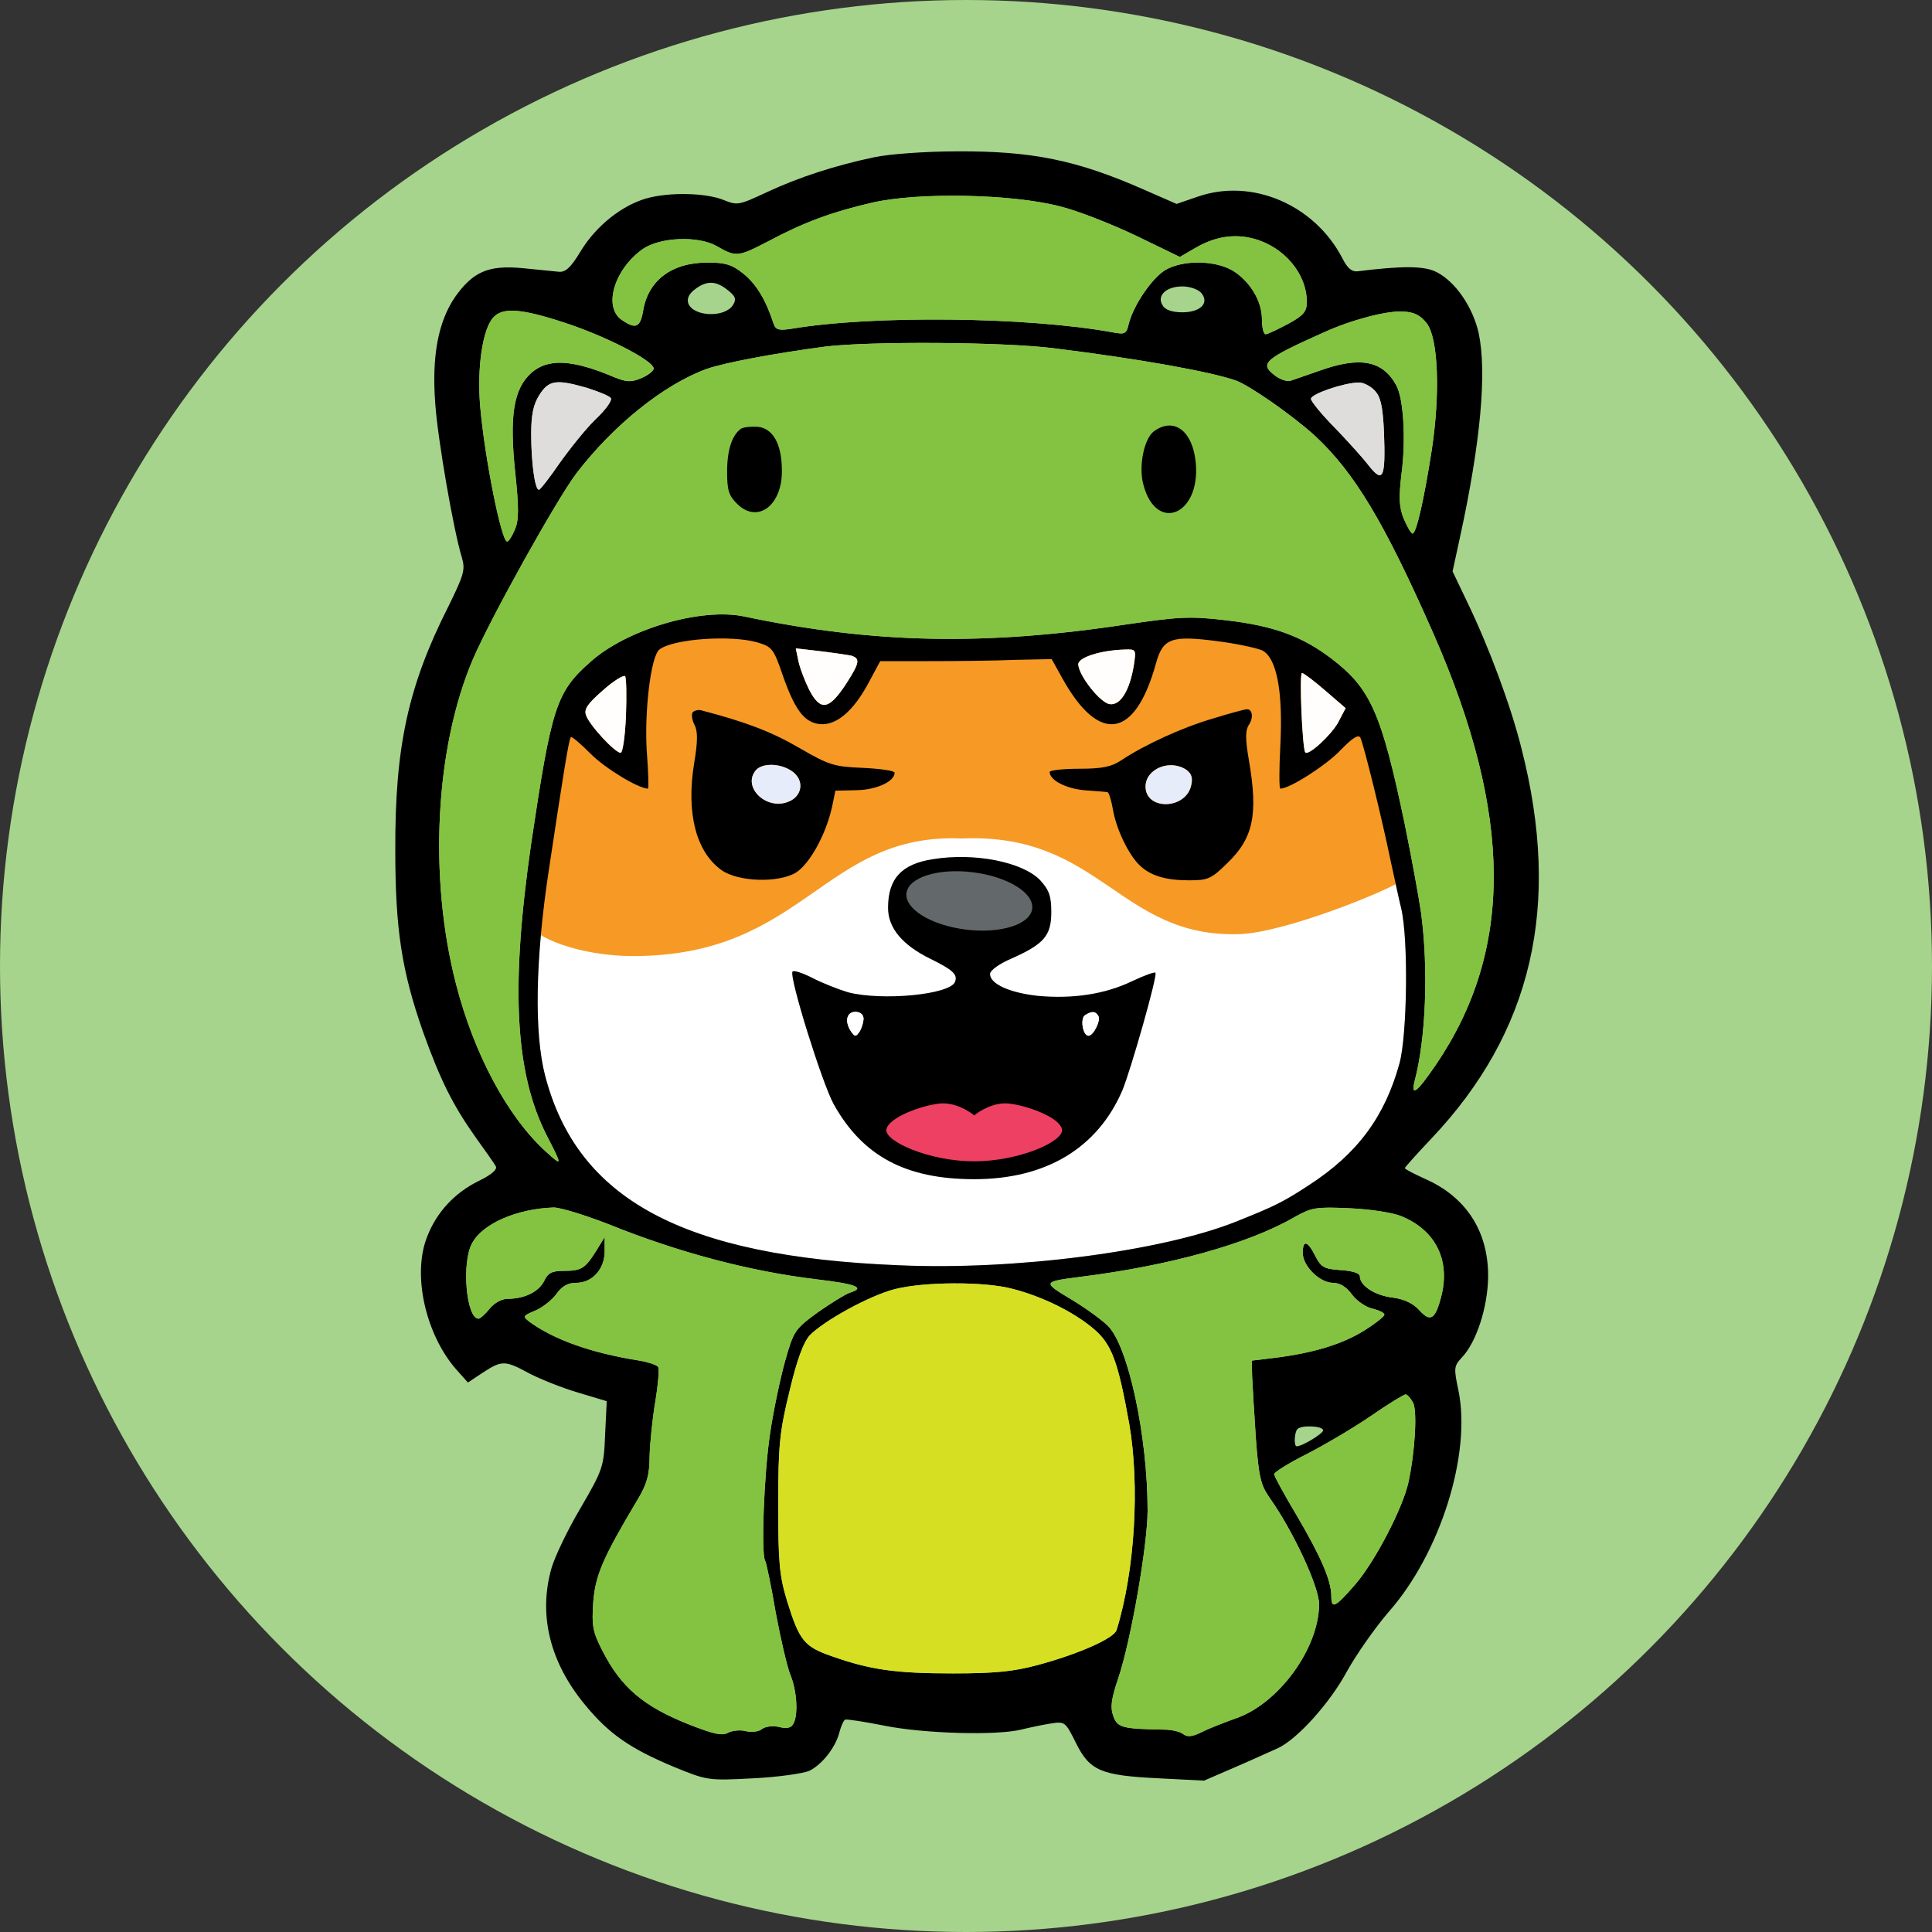 <svg width="20" height="20" viewBox="0 0 20 20" fill="none" xmlns="http://www.w3.org/2000/svg">
<rect x="0" y="0" width="20" height="20" fill="#333333" stroke="none"/>
<circle cx="10" cy="10" r="10" fill="#A6D48C"/>
<path d="M7.84 6.65C7.992 6.695 8.009 6.716 8.102 6.988C8.229 7.351 8.326 7.479 8.487 7.496C8.656 7.512 8.833 7.364 8.989 7.071L9.112 6.844H9.619C9.898 6.844 10.295 6.84 10.507 6.831L10.887 6.823L10.997 7.021C11.377 7.706 11.749 7.648 11.964 6.873C12.036 6.608 12.121 6.575 12.598 6.637C12.797 6.662 13.004 6.707 13.063 6.732C13.215 6.807 13.283 7.153 13.253 7.718C13.241 7.966 13.241 8.164 13.253 8.164C13.351 8.164 13.723 7.925 13.87 7.772C13.997 7.64 14.061 7.599 14.082 7.636C14.116 7.702 14.306 8.473 14.394 8.907C14.432 9.076 14.479 9.299 14.504 9.402C14.58 9.719 14.568 10.706 14.487 11.007C14.335 11.56 14.052 11.943 13.549 12.269C13.283 12.443 13.203 12.484 12.789 12.649C12.02 12.954 10.507 13.152 9.302 13.098C7.071 13.008 5.976 12.418 5.642 11.135C5.528 10.697 5.541 9.93 5.68 9.01C5.828 8.028 5.888 7.652 5.909 7.632C5.917 7.619 6.01 7.698 6.116 7.805C6.264 7.954 6.61 8.164 6.707 8.164C6.716 8.164 6.712 7.987 6.695 7.772C6.669 7.364 6.737 6.794 6.826 6.724C6.965 6.613 7.565 6.571 7.84 6.65Z" fill="white"/>
<path d="M6.556 9.897C6.081 9.897 5.711 9.759 5.584 9.67L5.457 9.608L5.499 9.175L5.584 8.556L5.711 7.958L5.795 7.504L6.133 7.009L6.619 6.658L7.507 6.472L8.056 6.555L9.345 6.699H10.655L11.585 6.596L12.303 6.472L13.127 6.596L13.93 7.132L14.205 7.566L14.332 8.102L14.437 8.556L14.479 9.134C14.353 9.223 13.306 9.654 12.831 9.67C11.585 9.711 11.395 8.618 9.958 8.68C8.521 8.618 8.331 9.897 6.556 9.897Z" fill="#F69A25"/>
<path d="M9.049 1.628C8.652 1.711 8.267 1.835 7.933 1.992C7.65 2.124 7.633 2.128 7.49 2.07C7.308 1.996 6.932 1.987 6.695 2.053C6.442 2.124 6.175 2.334 6.015 2.594C5.909 2.771 5.854 2.821 5.782 2.813C5.732 2.808 5.563 2.792 5.41 2.776C5.055 2.742 4.895 2.813 4.709 3.077C4.536 3.333 4.468 3.687 4.506 4.182C4.531 4.541 4.692 5.478 4.781 5.771C4.819 5.899 4.802 5.952 4.637 6.287C4.223 7.108 4.088 7.735 4.092 8.803C4.092 9.625 4.16 10.054 4.379 10.681C4.561 11.188 4.688 11.44 4.924 11.774C5.022 11.91 5.115 12.042 5.131 12.071C5.153 12.104 5.093 12.158 4.958 12.224C4.705 12.348 4.519 12.55 4.422 12.802C4.265 13.193 4.405 13.816 4.726 14.18L4.844 14.312L5 14.208C5.195 14.081 5.229 14.081 5.478 14.217C5.588 14.274 5.812 14.365 5.981 14.415L6.281 14.505L6.264 14.852C6.251 15.182 6.243 15.211 6.01 15.611C5.875 15.838 5.744 16.115 5.71 16.23C5.571 16.713 5.689 17.208 6.061 17.654C6.306 17.951 6.526 18.103 6.982 18.293C7.325 18.433 7.333 18.433 7.798 18.409C8.056 18.396 8.318 18.359 8.381 18.33C8.512 18.264 8.652 18.087 8.69 17.93C8.707 17.868 8.732 17.81 8.749 17.802C8.762 17.794 8.948 17.823 9.155 17.864C9.565 17.947 10.317 17.967 10.57 17.905C10.651 17.885 10.786 17.856 10.87 17.843C11.023 17.819 11.027 17.819 11.137 18.041C11.28 18.33 11.394 18.38 11.995 18.409L12.464 18.433L12.797 18.289C12.979 18.211 13.174 18.12 13.233 18.095C13.431 18 13.765 17.633 13.943 17.303C14.044 17.121 14.239 16.845 14.374 16.688C14.91 16.082 15.236 15.046 15.096 14.386C15.05 14.167 15.05 14.142 15.13 14.056C15.282 13.899 15.401 13.536 15.405 13.218C15.409 12.748 15.177 12.389 14.75 12.203C14.636 12.15 14.543 12.104 14.543 12.092C14.543 12.084 14.665 11.947 14.817 11.787C15.861 10.685 16.166 9.377 15.751 7.751C15.642 7.314 15.418 6.707 15.189 6.233L15.037 5.915L15.113 5.565C15.329 4.574 15.392 3.856 15.308 3.452C15.248 3.18 15.067 2.916 14.872 2.817C14.746 2.751 14.517 2.751 14.057 2.808C13.998 2.817 13.951 2.78 13.9 2.681C13.613 2.119 12.958 1.839 12.396 2.037L12.18 2.111L11.851 1.967C11.149 1.657 10.684 1.562 9.903 1.567C9.581 1.567 9.201 1.595 9.049 1.628ZM10.972 2.136C11.158 2.181 11.513 2.322 11.762 2.441L12.214 2.66L12.371 2.569C12.573 2.45 12.772 2.417 12.975 2.47C13.292 2.553 13.528 2.833 13.528 3.126C13.528 3.225 13.495 3.266 13.334 3.353C13.224 3.411 13.123 3.46 13.102 3.46C13.081 3.46 13.064 3.39 13.064 3.304C13.064 3.114 12.937 2.908 12.759 2.8C12.573 2.693 12.244 2.689 12.062 2.796C11.923 2.883 11.737 3.155 11.686 3.349C11.661 3.456 11.648 3.465 11.517 3.44C10.638 3.279 9.032 3.262 8.195 3.403C8.064 3.423 8.03 3.415 8.009 3.353C7.929 3.106 7.832 2.945 7.701 2.837C7.578 2.738 7.511 2.718 7.325 2.718C6.953 2.718 6.708 2.903 6.657 3.221C6.627 3.39 6.581 3.411 6.437 3.312C6.243 3.18 6.357 2.792 6.649 2.582C6.826 2.454 7.228 2.437 7.422 2.549C7.621 2.664 7.642 2.66 7.959 2.495C8.322 2.301 8.614 2.194 9.024 2.099C9.501 1.987 10.482 2.008 10.972 2.136ZM7.532 3.002C7.616 3.068 7.625 3.097 7.587 3.159C7.502 3.291 7.181 3.279 7.126 3.143C7.109 3.093 7.13 3.044 7.19 2.998C7.312 2.903 7.409 2.903 7.532 3.002ZM12.434 3.031C12.523 3.134 12.43 3.233 12.24 3.233C12.138 3.233 12.062 3.209 12.037 3.163C11.969 3.064 12.07 2.965 12.24 2.965C12.316 2.965 12.4 2.994 12.434 3.031ZM5.846 3.341C6.264 3.477 6.767 3.733 6.767 3.815C6.767 3.84 6.708 3.885 6.64 3.914C6.53 3.96 6.484 3.956 6.353 3.902C5.922 3.72 5.672 3.708 5.499 3.861C5.317 4.026 5.271 4.302 5.334 4.896C5.372 5.259 5.372 5.387 5.33 5.482C5.301 5.552 5.267 5.606 5.25 5.606C5.191 5.606 5.017 4.739 4.971 4.203C4.937 3.807 4.996 3.407 5.106 3.287C5.203 3.18 5.393 3.192 5.846 3.341ZM14.771 3.349C14.889 3.506 14.91 4.075 14.822 4.657C14.741 5.177 14.661 5.523 14.623 5.523C14.606 5.523 14.568 5.453 14.53 5.367C14.484 5.247 14.479 5.152 14.509 4.904C14.555 4.554 14.53 4.125 14.454 3.989C14.315 3.733 14.082 3.687 13.664 3.836C13.533 3.881 13.393 3.931 13.355 3.943C13.321 3.951 13.245 3.927 13.19 3.881C13.038 3.762 13.089 3.716 13.706 3.44C13.998 3.308 14.353 3.217 14.517 3.225C14.64 3.229 14.703 3.262 14.771 3.349ZM10.908 3.605C11.804 3.716 12.531 3.848 12.793 3.939C12.941 3.993 13.376 4.298 13.609 4.508C14.023 4.892 14.331 5.408 14.839 6.559C15.663 8.436 15.671 9.835 14.864 11.023C14.669 11.308 14.602 11.361 14.644 11.192C14.762 10.747 14.788 10.029 14.712 9.455C14.686 9.278 14.61 8.865 14.543 8.535C14.302 7.38 14.188 7.128 13.79 6.823C13.478 6.584 13.182 6.476 12.675 6.419C12.316 6.377 12.193 6.386 11.661 6.464C10.186 6.687 9.041 6.662 7.705 6.382C7.257 6.287 6.488 6.514 6.112 6.852C5.757 7.165 5.71 7.318 5.499 8.729C5.284 10.219 5.33 11.106 5.66 11.754C5.825 12.075 5.825 12.079 5.647 11.918C5.254 11.56 4.908 10.912 4.722 10.19C4.434 9.08 4.506 7.739 4.895 6.827C5.081 6.394 5.757 5.181 5.964 4.904C6.349 4.401 6.873 3.98 7.316 3.819C7.506 3.753 8.014 3.658 8.542 3.588C9.007 3.531 10.384 3.539 10.908 3.605ZM6.082 4.017C6.201 4.055 6.311 4.1 6.323 4.121C6.34 4.145 6.268 4.244 6.163 4.343C6.061 4.442 5.896 4.649 5.791 4.797C5.689 4.946 5.592 5.07 5.579 5.07C5.537 5.07 5.499 4.789 5.499 4.492C5.499 4.298 5.52 4.187 5.584 4.088C5.681 3.935 5.757 3.922 6.082 4.017ZM14.23 4.042C14.293 4.108 14.315 4.207 14.327 4.475C14.344 4.946 14.319 5.008 14.171 4.822C14.112 4.744 13.951 4.566 13.816 4.426C13.681 4.29 13.571 4.154 13.571 4.129C13.571 4.079 13.905 3.964 14.061 3.96C14.107 3.956 14.184 3.993 14.23 4.042ZM7.84 6.65C7.992 6.695 8.009 6.716 8.102 6.988C8.229 7.351 8.326 7.479 8.487 7.496C8.656 7.512 8.833 7.364 8.99 7.071L9.112 6.844H9.619C9.898 6.844 10.296 6.84 10.507 6.831L10.887 6.823L10.997 7.021C11.377 7.706 11.749 7.648 11.965 6.873C12.037 6.608 12.121 6.575 12.599 6.637C12.797 6.662 13.005 6.707 13.064 6.732C13.216 6.807 13.283 7.153 13.254 7.718C13.241 7.966 13.241 8.164 13.254 8.164C13.351 8.164 13.723 7.925 13.871 7.772C13.998 7.64 14.061 7.599 14.082 7.636C14.116 7.702 14.306 8.473 14.395 8.907C14.433 9.076 14.479 9.299 14.505 9.402C14.581 9.719 14.568 10.706 14.488 11.007C14.336 11.56 14.053 11.943 13.55 12.269C13.283 12.443 13.203 12.484 12.789 12.649C12.02 12.954 10.507 13.152 9.303 13.098C7.071 13.008 5.977 12.418 5.643 11.135C5.529 10.697 5.541 9.93 5.681 9.01C5.829 8.028 5.888 7.652 5.909 7.632C5.918 7.619 6.01 7.698 6.116 7.805C6.264 7.954 6.611 8.164 6.708 8.164C6.716 8.164 6.712 7.987 6.695 7.772C6.67 7.364 6.737 6.794 6.826 6.724C6.966 6.613 7.566 6.571 7.84 6.65ZM8.808 6.786C8.905 6.815 8.901 6.856 8.77 7.062C8.584 7.351 8.495 7.368 8.377 7.141C8.335 7.058 8.284 6.926 8.267 6.852L8.238 6.712L8.487 6.74C8.622 6.757 8.766 6.778 8.808 6.786ZM11.737 6.889C11.694 7.149 11.597 7.306 11.487 7.289C11.39 7.277 11.166 6.992 11.162 6.877C11.162 6.807 11.386 6.732 11.644 6.724C11.762 6.72 11.762 6.724 11.737 6.889ZM6.48 7.409C6.471 7.623 6.446 7.793 6.425 7.793C6.365 7.793 6.095 7.5 6.065 7.401C6.044 7.339 6.087 7.281 6.243 7.145C6.353 7.046 6.458 6.984 6.471 7C6.484 7.017 6.488 7.203 6.48 7.409ZM13.719 7.149L13.93 7.331L13.85 7.483C13.774 7.615 13.545 7.826 13.512 7.788C13.482 7.751 13.448 6.967 13.478 6.967C13.495 6.967 13.605 7.05 13.719 7.149ZM6.302 12.674C7.025 12.966 7.76 13.16 8.449 13.243C8.867 13.293 8.964 13.33 8.795 13.383C8.753 13.396 8.601 13.491 8.466 13.585C8.229 13.759 8.216 13.775 8.128 14.089C8.077 14.27 8.005 14.609 7.971 14.844C7.908 15.265 7.878 16.086 7.921 16.156C7.933 16.177 7.984 16.42 8.03 16.692C8.081 16.965 8.149 17.258 8.183 17.34C8.25 17.501 8.267 17.765 8.208 17.852C8.187 17.889 8.136 17.897 8.06 17.876C7.997 17.864 7.925 17.872 7.891 17.897C7.857 17.926 7.785 17.934 7.726 17.922C7.667 17.905 7.583 17.913 7.536 17.938C7.473 17.971 7.388 17.951 7.143 17.856C6.661 17.666 6.429 17.468 6.234 17.084C6.137 16.894 6.125 16.832 6.141 16.589C6.163 16.308 6.239 16.131 6.598 15.529C6.695 15.368 6.725 15.269 6.725 15.075C6.729 14.939 6.754 14.683 6.784 14.51C6.813 14.332 6.826 14.171 6.813 14.151C6.801 14.13 6.712 14.101 6.619 14.085C6.12 14.006 5.74 13.87 5.482 13.684C5.41 13.627 5.41 13.623 5.537 13.569C5.609 13.54 5.71 13.462 5.757 13.4C5.816 13.313 5.879 13.28 5.964 13.28C6.133 13.28 6.26 13.136 6.26 12.954V12.806L6.171 12.95C6.057 13.132 6.019 13.156 5.833 13.156C5.715 13.156 5.672 13.177 5.634 13.259C5.579 13.371 5.432 13.445 5.258 13.445C5.195 13.445 5.119 13.486 5.068 13.548C5.022 13.606 4.971 13.651 4.954 13.651C4.827 13.651 4.777 13.074 4.886 12.872C4.992 12.669 5.347 12.513 5.732 12.5C5.803 12.5 6.057 12.579 6.302 12.674ZM14.509 12.591C14.86 12.736 15.012 13.041 14.923 13.408C14.86 13.66 14.809 13.693 14.691 13.561C14.632 13.495 14.539 13.449 14.42 13.433C14.234 13.412 14.078 13.309 14.078 13.214C14.078 13.181 14.006 13.156 13.879 13.148C13.706 13.136 13.676 13.119 13.617 13.004C13.537 12.843 13.486 12.83 13.486 12.971C13.486 13.107 13.664 13.28 13.799 13.28C13.871 13.28 13.938 13.321 13.998 13.404C14.048 13.47 14.146 13.536 14.213 13.548C14.277 13.565 14.331 13.589 14.331 13.61C14.331 13.627 14.239 13.701 14.12 13.775C13.896 13.915 13.596 14.006 13.199 14.056L12.958 14.085L12.962 14.25C12.966 14.34 12.983 14.625 13 14.881C13.03 15.285 13.051 15.372 13.14 15.5C13.389 15.851 13.655 16.428 13.655 16.606C13.655 17.064 13.233 17.641 12.789 17.79C12.675 17.831 12.514 17.893 12.442 17.93C12.341 17.98 12.29 17.984 12.248 17.951C12.218 17.926 12.13 17.905 12.049 17.905C11.618 17.897 11.568 17.885 11.525 17.765C11.492 17.674 11.504 17.587 11.576 17.373C11.707 16.989 11.88 15.991 11.88 15.636C11.88 14.873 11.682 13.94 11.47 13.726C11.407 13.664 11.238 13.54 11.086 13.449C10.79 13.272 10.794 13.268 11.183 13.218C12.104 13.103 12.924 12.876 13.402 12.599C13.579 12.5 13.621 12.492 13.972 12.508C14.184 12.517 14.424 12.554 14.509 12.591ZM10.482 13.342C10.786 13.42 11.107 13.577 11.314 13.75C11.508 13.911 11.572 14.085 11.69 14.741C11.8 15.38 11.749 16.259 11.559 16.874C11.534 16.96 11.158 17.125 10.739 17.237C10.494 17.303 10.3 17.323 9.865 17.323C9.273 17.323 9.011 17.286 8.614 17.146C8.326 17.047 8.276 16.985 8.149 16.577C8.069 16.313 8.056 16.177 8.056 15.57C8.056 14.951 8.073 14.811 8.174 14.398C8.25 14.076 8.318 13.895 8.381 13.825C8.529 13.672 9.002 13.412 9.26 13.346C9.56 13.268 10.19 13.264 10.482 13.342ZM14.627 14.518C14.674 14.604 14.648 15.03 14.581 15.343C14.522 15.611 14.239 16.156 14.036 16.395C13.824 16.639 13.782 16.663 13.782 16.527C13.782 16.362 13.676 16.119 13.427 15.694C13.296 15.475 13.19 15.281 13.19 15.261C13.19 15.24 13.343 15.145 13.524 15.054C13.71 14.959 14.01 14.782 14.192 14.658C14.37 14.534 14.534 14.435 14.551 14.435C14.568 14.435 14.602 14.473 14.627 14.518ZM13.697 14.807C13.697 14.84 13.482 14.972 13.423 14.972C13.393 14.972 13.398 14.827 13.431 14.794C13.474 14.749 13.697 14.761 13.697 14.807Z" fill="black"/>
<path d="M6.48 7.409C6.471 7.623 6.446 7.793 6.425 7.793C6.366 7.793 6.095 7.5 6.066 7.401C6.044 7.339 6.087 7.281 6.243 7.145C6.353 7.046 6.459 6.984 6.471 7C6.484 7.017 6.488 7.203 6.48 7.409Z" fill="#FFFEFC"/>
<path d="M8.808 6.786C8.905 6.815 8.901 6.856 8.77 7.062C8.584 7.351 8.496 7.368 8.377 7.141C8.335 7.058 8.284 6.926 8.267 6.852L8.238 6.712L8.487 6.741C8.622 6.757 8.766 6.778 8.808 6.786Z" fill="#FFFEFC"/>
<path d="M11.737 6.889C11.695 7.149 11.597 7.306 11.488 7.289C11.39 7.277 11.166 6.992 11.162 6.877C11.162 6.807 11.386 6.732 11.644 6.724C11.762 6.72 11.762 6.724 11.737 6.889Z" fill="#FFFEFC"/>
<path d="M13.719 7.149L13.93 7.331L13.85 7.483C13.774 7.615 13.546 7.826 13.512 7.789C13.482 7.751 13.448 6.967 13.478 6.967C13.495 6.967 13.605 7.05 13.719 7.149Z" fill="#FFFEFC"/>
<path d="M6.082 4.017C6.201 4.055 6.31 4.1 6.323 4.121C6.34 4.145 6.268 4.244 6.162 4.343C6.061 4.442 5.896 4.649 5.791 4.797C5.689 4.946 5.592 5.07 5.579 5.07C5.537 5.07 5.499 4.789 5.499 4.492C5.499 4.298 5.52 4.187 5.584 4.088C5.681 3.935 5.757 3.923 6.082 4.017Z" fill="#DEDDDB"/>
<path d="M14.23 4.042C14.293 4.108 14.314 4.207 14.327 4.475C14.344 4.946 14.319 5.008 14.171 4.822C14.112 4.744 13.951 4.566 13.816 4.426C13.681 4.29 13.571 4.154 13.571 4.129C13.571 4.079 13.905 3.964 14.061 3.96C14.107 3.956 14.183 3.993 14.23 4.042Z" fill="#DEDDDB"/>
<path d="M10.971 2.136C11.157 2.181 11.512 2.322 11.762 2.441L12.214 2.66L12.37 2.569C12.573 2.45 12.772 2.417 12.975 2.47C13.291 2.553 13.528 2.833 13.528 3.126C13.528 3.225 13.494 3.266 13.334 3.353C13.224 3.411 13.122 3.46 13.101 3.46C13.08 3.46 13.063 3.39 13.063 3.304C13.063 3.114 12.936 2.908 12.759 2.8C12.573 2.693 12.243 2.689 12.062 2.796C11.922 2.883 11.736 3.155 11.685 3.349C11.66 3.456 11.648 3.465 11.517 3.44C10.637 3.279 9.032 3.262 8.195 3.403C8.064 3.423 8.03 3.415 8.009 3.353C7.929 3.106 7.831 2.945 7.7 2.837C7.578 2.738 7.51 2.718 7.324 2.718C6.952 2.718 6.707 2.903 6.657 3.221C6.627 3.39 6.581 3.411 6.437 3.312C6.242 3.18 6.357 2.792 6.648 2.582C6.826 2.454 7.227 2.437 7.422 2.549C7.62 2.664 7.641 2.66 7.958 2.495C8.322 2.301 8.613 2.194 9.023 2.099C9.501 1.987 10.481 2.008 10.971 2.136Z" fill="#84C341"/>
<path d="M5.845 3.341C6.264 3.477 6.766 3.733 6.766 3.815C6.766 3.84 6.707 3.885 6.64 3.914C6.53 3.96 6.483 3.955 6.352 3.902C5.921 3.72 5.672 3.708 5.499 3.861C5.317 4.026 5.271 4.302 5.334 4.896C5.372 5.259 5.372 5.387 5.33 5.482C5.3 5.552 5.266 5.606 5.249 5.606C5.19 5.606 5.017 4.739 4.97 4.203C4.937 3.807 4.996 3.407 5.106 3.287C5.203 3.18 5.393 3.192 5.845 3.341Z" fill="#84C341"/>
<path d="M14.771 3.349C14.889 3.506 14.91 4.075 14.821 4.657C14.741 5.177 14.661 5.523 14.623 5.523C14.606 5.523 14.568 5.453 14.53 5.367C14.483 5.247 14.479 5.152 14.508 4.904C14.555 4.554 14.53 4.125 14.454 3.988C14.314 3.733 14.082 3.687 13.663 3.836C13.532 3.881 13.393 3.931 13.355 3.943C13.321 3.951 13.245 3.927 13.19 3.881C13.038 3.762 13.089 3.716 13.706 3.44C13.997 3.308 14.352 3.217 14.517 3.225C14.639 3.229 14.703 3.262 14.771 3.349Z" fill="#84C341"/>
<path d="M10.908 3.605C11.804 3.716 12.531 3.848 12.793 3.939C12.941 3.993 13.376 4.298 13.608 4.508C14.023 4.892 14.331 5.408 14.838 6.559C15.662 8.436 15.671 9.835 14.864 11.023C14.669 11.308 14.601 11.361 14.644 11.192C14.762 10.747 14.787 10.029 14.711 9.455C14.686 9.278 14.61 8.865 14.542 8.535C14.301 7.38 14.187 7.128 13.79 6.823C13.477 6.584 13.181 6.476 12.674 6.419C12.315 6.377 12.193 6.386 11.66 6.464C10.185 6.687 9.04 6.662 7.705 6.382C7.257 6.287 6.488 6.514 6.111 6.852C5.756 7.165 5.71 7.318 5.499 8.729C5.283 10.219 5.33 11.106 5.659 11.754C5.824 12.075 5.824 12.079 5.647 11.918C5.254 11.559 4.907 10.912 4.721 10.19C4.434 9.08 4.506 7.739 4.894 6.827C5.08 6.394 5.756 5.181 5.964 4.904C6.348 4.401 6.872 3.98 7.316 3.819C7.506 3.753 8.013 3.658 8.541 3.588C9.006 3.531 10.384 3.539 10.908 3.605Z" fill="#84C341"/>
<path d="M6.302 12.674C7.024 12.966 7.76 13.16 8.448 13.243C8.867 13.292 8.964 13.33 8.795 13.383C8.753 13.396 8.601 13.491 8.465 13.585C8.229 13.759 8.216 13.775 8.127 14.089C8.077 14.27 8.005 14.609 7.971 14.844C7.908 15.265 7.878 16.086 7.92 16.156C7.933 16.176 7.984 16.42 8.03 16.692C8.081 16.965 8.148 17.257 8.182 17.34C8.25 17.501 8.267 17.765 8.208 17.852C8.186 17.889 8.136 17.897 8.06 17.876C7.996 17.864 7.924 17.872 7.891 17.897C7.857 17.926 7.785 17.934 7.726 17.922C7.667 17.905 7.582 17.913 7.536 17.938C7.472 17.971 7.388 17.951 7.143 17.856C6.661 17.666 6.428 17.468 6.234 17.084C6.137 16.894 6.124 16.832 6.141 16.589C6.162 16.308 6.238 16.131 6.597 15.529C6.695 15.368 6.724 15.269 6.724 15.075C6.728 14.939 6.754 14.683 6.783 14.51C6.813 14.332 6.826 14.171 6.813 14.151C6.8 14.13 6.712 14.101 6.619 14.085C6.12 14.006 5.74 13.87 5.482 13.684C5.41 13.627 5.41 13.623 5.537 13.569C5.609 13.54 5.71 13.462 5.756 13.4C5.816 13.313 5.879 13.28 5.964 13.28C6.133 13.28 6.259 13.136 6.259 12.954V12.806L6.171 12.95C6.057 13.132 6.019 13.156 5.833 13.156C5.714 13.156 5.672 13.177 5.634 13.259C5.579 13.371 5.431 13.445 5.258 13.445C5.194 13.445 5.118 13.486 5.068 13.548C5.021 13.606 4.97 13.651 4.954 13.651C4.827 13.651 4.776 13.074 4.886 12.872C4.992 12.669 5.347 12.513 5.731 12.5C5.803 12.5 6.057 12.579 6.302 12.674Z" fill="#84C341"/>
<path d="M14.508 12.591C14.859 12.735 15.011 13.041 14.923 13.408C14.859 13.66 14.809 13.693 14.69 13.561C14.631 13.495 14.538 13.449 14.42 13.433C14.234 13.412 14.077 13.309 14.077 13.214C14.077 13.181 14.006 13.156 13.879 13.148C13.706 13.136 13.676 13.119 13.617 13.004C13.537 12.843 13.486 12.83 13.486 12.971C13.486 13.107 13.663 13.28 13.799 13.28C13.87 13.28 13.938 13.321 13.997 13.404C14.048 13.47 14.145 13.536 14.213 13.548C14.276 13.565 14.331 13.589 14.331 13.61C14.331 13.627 14.238 13.701 14.12 13.775C13.896 13.915 13.596 14.006 13.198 14.056L12.958 14.085L12.962 14.25C12.966 14.34 12.983 14.625 13 14.881C13.029 15.285 13.05 15.372 13.139 15.5C13.389 15.851 13.655 16.428 13.655 16.605C13.655 17.064 13.232 17.641 12.789 17.79C12.674 17.831 12.514 17.893 12.442 17.93C12.341 17.98 12.29 17.984 12.248 17.951C12.218 17.926 12.129 17.905 12.049 17.905C11.618 17.897 11.567 17.885 11.525 17.765C11.491 17.674 11.504 17.587 11.576 17.373C11.707 16.989 11.88 15.991 11.88 15.636C11.88 14.873 11.681 13.94 11.47 13.726C11.407 13.664 11.238 13.54 11.085 13.449C10.79 13.272 10.794 13.268 11.183 13.218C12.104 13.103 12.924 12.876 13.401 12.599C13.579 12.5 13.621 12.492 13.972 12.508C14.183 12.517 14.424 12.554 14.508 12.591Z" fill="#84C341"/>
<path d="M14.627 14.518C14.673 14.604 14.648 15.029 14.58 15.343C14.521 15.611 14.238 16.156 14.035 16.395C13.824 16.639 13.782 16.663 13.782 16.527C13.782 16.362 13.676 16.119 13.427 15.694C13.296 15.475 13.19 15.281 13.19 15.261C13.19 15.24 13.342 15.145 13.524 15.054C13.71 14.959 14.01 14.782 14.191 14.658C14.369 14.534 14.534 14.435 14.551 14.435C14.568 14.435 14.601 14.472 14.627 14.518Z" fill="#84C341"/>
<path d="M10.481 13.342C10.786 13.42 11.107 13.577 11.314 13.75C11.508 13.911 11.572 14.085 11.69 14.741C11.8 15.38 11.749 16.259 11.559 16.874C11.534 16.96 11.158 17.125 10.739 17.237C10.494 17.303 10.3 17.323 9.864 17.323C9.273 17.323 9.011 17.286 8.613 17.146C8.326 17.047 8.275 16.985 8.149 16.577C8.068 16.313 8.056 16.177 8.056 15.57C8.056 14.951 8.073 14.811 8.174 14.398C8.25 14.076 8.318 13.895 8.381 13.825C8.529 13.672 9.002 13.412 9.26 13.346C9.56 13.268 10.19 13.264 10.481 13.342Z" fill="#D6DF22"/>
<path d="M7.671 4.438C7.578 4.504 7.527 4.657 7.527 4.884C7.527 5.074 7.544 5.132 7.633 5.218C7.844 5.424 8.098 5.231 8.094 4.872C8.094 4.595 8.001 4.434 7.844 4.418C7.772 4.414 7.696 4.422 7.671 4.438Z" fill="black"/>
<path d="M11.948 4.463C11.842 4.537 11.783 4.834 11.838 5.024C11.973 5.519 12.426 5.329 12.379 4.797C12.35 4.463 12.155 4.314 11.948 4.463Z" fill="black"/>
<path d="M7.169 7.376C7.156 7.401 7.165 7.458 7.19 7.504C7.224 7.57 7.224 7.673 7.186 7.9C7.101 8.42 7.207 8.824 7.473 9.01C7.646 9.129 8.056 9.142 8.238 9.034C8.382 8.944 8.551 8.638 8.614 8.35L8.648 8.185L8.868 8.18C9.075 8.176 9.261 8.09 9.261 7.999C9.261 7.978 9.113 7.958 8.935 7.949C8.631 7.937 8.58 7.92 8.268 7.739C7.984 7.574 7.722 7.475 7.266 7.355C7.228 7.343 7.186 7.355 7.169 7.376ZM8.196 7.982C8.335 8.077 8.306 8.251 8.149 8.304C7.921 8.383 7.684 8.143 7.824 7.974C7.891 7.896 8.077 7.9 8.196 7.982Z" fill="black"/>
<path d="M8.196 7.982C8.335 8.077 8.306 8.251 8.149 8.304C7.921 8.383 7.684 8.143 7.824 7.974C7.892 7.896 8.077 7.9 8.196 7.982Z" fill="#E6ECF9"/>
<path d="M12.557 7.438C12.244 7.529 11.855 7.706 11.606 7.871C11.509 7.937 11.411 7.958 11.175 7.958C11.006 7.958 10.866 7.974 10.866 7.991C10.866 8.077 11.035 8.164 11.23 8.181C11.344 8.189 11.449 8.197 11.466 8.201C11.479 8.205 11.504 8.284 11.521 8.379C11.555 8.585 11.686 8.853 11.8 8.96C11.914 9.068 12.071 9.113 12.312 9.113C12.506 9.113 12.54 9.097 12.704 8.936C12.975 8.676 13.026 8.432 12.928 7.867C12.89 7.644 12.89 7.558 12.933 7.496C12.979 7.421 12.962 7.335 12.903 7.343C12.886 7.343 12.73 7.384 12.557 7.438ZM12.282 7.97C12.337 8.011 12.35 8.057 12.328 8.139C12.265 8.383 11.859 8.387 11.859 8.143C11.859 7.958 12.113 7.855 12.282 7.97Z" fill="black"/>
<path d="M12.282 7.97C12.337 8.011 12.35 8.057 12.329 8.139C12.265 8.383 11.859 8.387 11.859 8.143C11.859 7.958 12.113 7.855 12.282 7.97Z" fill="#E6ECF9"/>
<path d="M9.658 8.894C9.332 8.944 9.193 9.096 9.193 9.398C9.193 9.604 9.337 9.781 9.632 9.926C9.865 10.041 9.916 10.087 9.886 10.165C9.831 10.297 9.13 10.363 8.779 10.272C8.682 10.243 8.513 10.177 8.411 10.124C8.306 10.07 8.213 10.041 8.204 10.058C8.166 10.111 8.513 11.221 8.631 11.432C8.931 11.968 9.375 12.207 10.085 12.207C10.828 12.207 11.361 11.886 11.619 11.287C11.707 11.073 11.986 10.095 11.961 10.07C11.953 10.058 11.843 10.099 11.72 10.157C11.437 10.293 11.103 10.342 10.744 10.309C10.452 10.277 10.249 10.186 10.249 10.083C10.249 10.045 10.347 9.975 10.473 9.922C10.807 9.773 10.883 9.686 10.883 9.443C10.883 9.278 10.862 9.216 10.769 9.113C10.588 8.923 10.089 8.824 9.658 8.894ZM8.939 10.545C8.939 10.586 8.918 10.648 8.897 10.681C8.859 10.734 8.851 10.734 8.813 10.681C8.741 10.578 8.762 10.475 8.855 10.475C8.906 10.475 8.939 10.503 8.939 10.545ZM11.369 10.516C11.399 10.561 11.319 10.722 11.268 10.722C11.209 10.722 11.179 10.54 11.234 10.508C11.302 10.466 11.34 10.466 11.369 10.516ZM10.824 11.613C10.85 11.646 10.896 11.671 10.93 11.671C10.964 11.671 10.926 11.708 10.85 11.754C10.774 11.799 10.693 11.828 10.668 11.815C10.647 11.799 10.63 11.811 10.63 11.836C10.63 11.861 10.604 11.877 10.579 11.873C10.55 11.869 10.469 11.89 10.402 11.923C10.321 11.96 10.271 11.964 10.262 11.935C10.254 11.91 10.173 11.902 10.042 11.919C9.903 11.935 9.81 11.927 9.763 11.89C9.721 11.861 9.67 11.848 9.649 11.861C9.599 11.89 9.362 11.799 9.277 11.716C9.223 11.663 9.227 11.659 9.307 11.679C9.362 11.692 9.417 11.688 9.43 11.667C9.442 11.646 9.425 11.63 9.396 11.63C9.366 11.63 9.375 11.609 9.421 11.58C9.472 11.551 9.637 11.547 9.886 11.564C10.123 11.58 10.296 11.572 10.334 11.547C10.418 11.494 10.765 11.539 10.824 11.613Z" fill="black"/>
<path d="M10.824 11.613C10.85 11.646 10.896 11.671 10.93 11.671C10.964 11.671 10.926 11.708 10.85 11.754C10.774 11.799 10.693 11.828 10.668 11.815C10.647 11.799 10.63 11.811 10.63 11.836C10.63 11.861 10.604 11.877 10.579 11.873C10.55 11.869 10.469 11.89 10.402 11.923C10.321 11.96 10.271 11.964 10.262 11.935C10.254 11.91 10.173 11.902 10.042 11.919C9.903 11.935 9.81 11.927 9.763 11.89C9.721 11.861 9.67 11.848 9.649 11.861C9.599 11.89 9.362 11.799 9.277 11.716C9.223 11.663 9.227 11.659 9.307 11.679C9.362 11.692 9.417 11.688 9.43 11.667C9.442 11.646 9.425 11.63 9.396 11.63C9.366 11.63 9.375 11.609 9.421 11.58C9.472 11.551 9.637 11.547 9.886 11.564C10.123 11.58 10.296 11.572 10.334 11.547C10.418 11.494 10.765 11.539 10.824 11.613Z" fill="black"/>
<path d="M8.939 10.545C8.939 10.586 8.918 10.648 8.897 10.681C8.859 10.734 8.851 10.734 8.812 10.681C8.741 10.578 8.762 10.475 8.855 10.475C8.905 10.475 8.939 10.503 8.939 10.545Z" fill="white"/>
<path d="M11.369 10.516C11.399 10.561 11.319 10.722 11.268 10.722C11.209 10.722 11.179 10.54 11.234 10.508C11.302 10.466 11.34 10.466 11.369 10.516Z" fill="white"/>
<path d="M9.726 11.424C9.878 11.407 10.029 11.499 10.085 11.547C10.141 11.499 10.292 11.407 10.444 11.424C10.634 11.444 10.973 11.568 10.994 11.692C11.015 11.815 10.55 12.022 10.085 12.022C9.62 12.022 9.155 11.815 9.176 11.692C9.198 11.568 9.536 11.444 9.726 11.424Z" fill="#EE4063"/>
<ellipse cx="0.656" cy="0.299" rx="0.656" ry="0.299" transform="matrix(0.992 0.125 -0.131 0.991 9.423 8.948)" fill="#63686B"/>
</svg>
